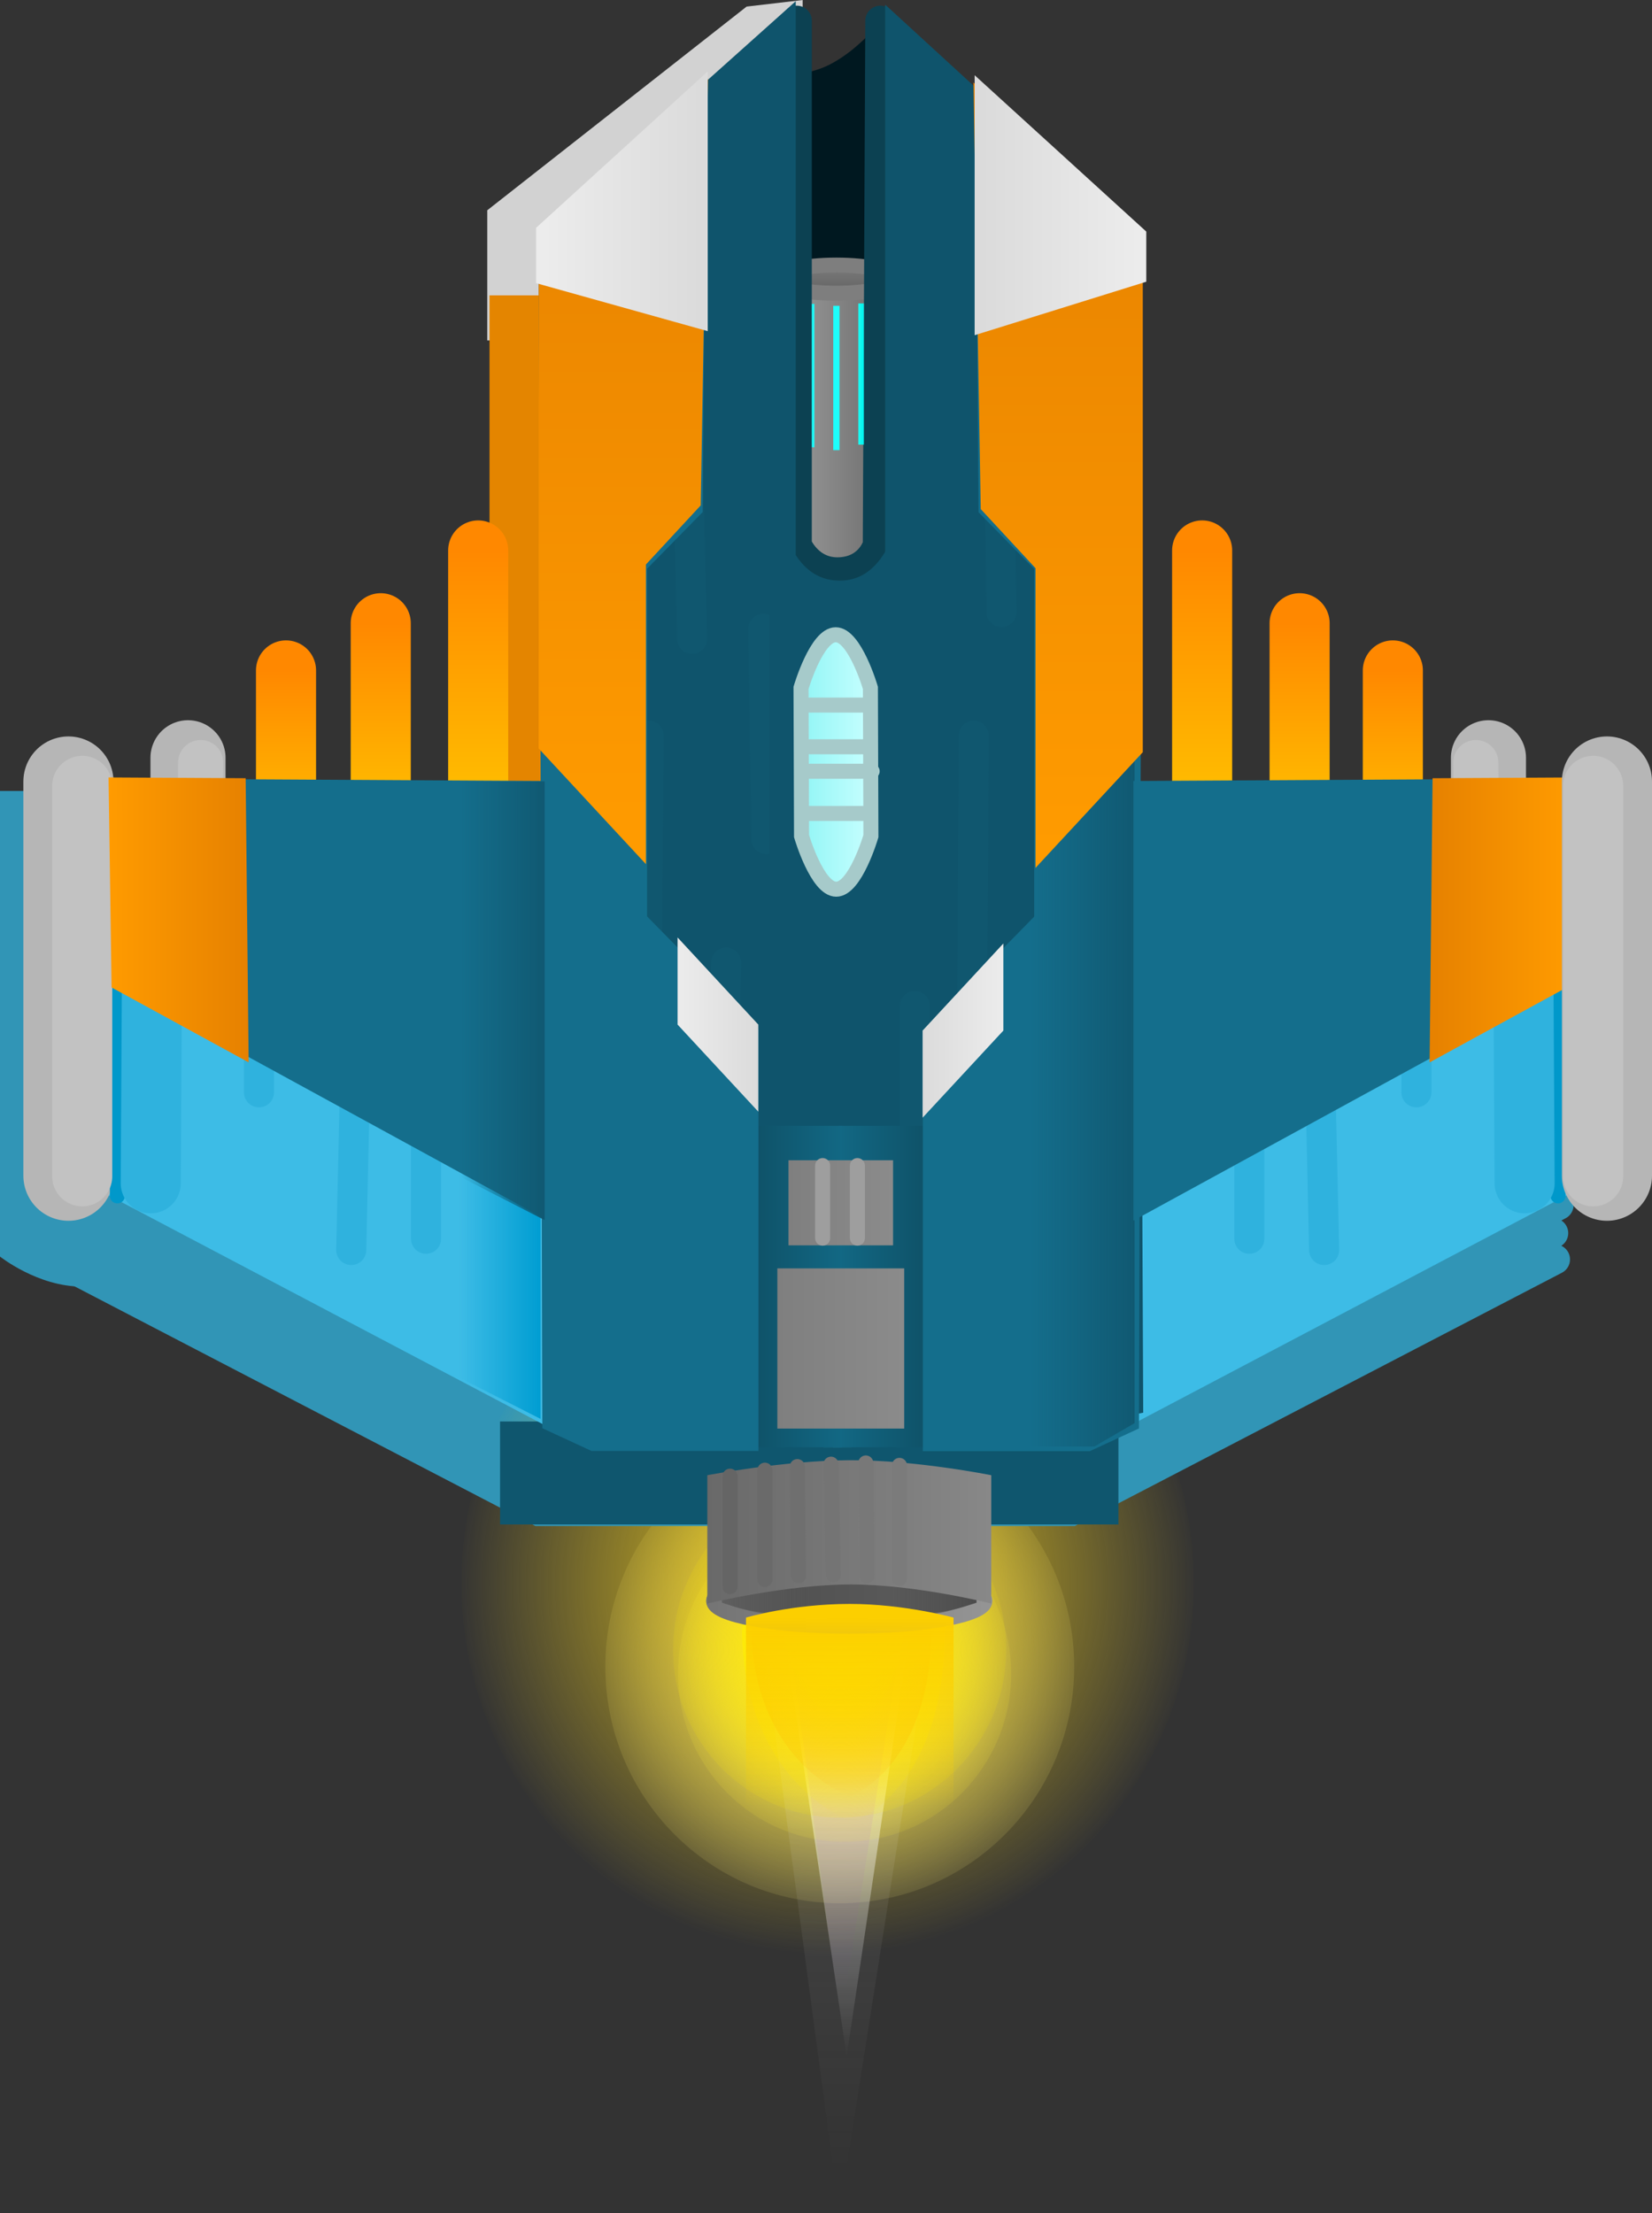 <svg version="1.1" xmlns="http://www.w3.org/2000/svg" xmlns:xlink="http://www.w3.org/1999/xlink" width="54.999" height="73.679" viewBox="0,0,54.999,73.679"><rect x="0" y="0" width="54.999" height="73.679" fill="#333333" stroke="none"/><defs><radialGradient cx="242.431" cy="208.211" r="8.898" gradientUnits="userSpaceOnUse" id="color-1"><stop offset="0" stop-color="#fff696"/><stop offset="1" stop-color="#fff696" stop-opacity="0"/></radialGradient><radialGradient cx="242.027" cy="205.428" r="12.355" gradientUnits="userSpaceOnUse" id="color-2"><stop offset="0" stop-color="#fcd81d"/><stop offset="1" stop-color="#fcd81d" stop-opacity="0"/></radialGradient><linearGradient x1="242.661" y1="204.322" x2="242.661" y2="221.186" gradientUnits="userSpaceOnUse" id="color-3"><stop offset="0" stop-color="#ffffff"/><stop offset="1" stop-color="#ffffff" stop-opacity="0"/></linearGradient><radialGradient cx="242.591" cy="208.445" r="6.322" gradientUnits="userSpaceOnUse" id="color-4"><stop offset="0" stop-color="#ffee35"/><stop offset="1" stop-color="#ffee35" stop-opacity="0"/></radialGradient><linearGradient x1="243.251" y1="125" x2="243.251" y2="219.026" gradientUnits="userSpaceOnUse" id="color-5"><stop offset="0" stop-color="#a300f2"/><stop offset="1" stop-color="#a300f2" stop-opacity="0"/></linearGradient><linearGradient x1="243.489" y1="96.982" x2="243.489" y2="225.002" gradientUnits="userSpaceOnUse" id="color-6"><stop offset="0" stop-color="#f1f1f1"/><stop offset="1" stop-color="#f1f1f1" stop-opacity="0"/></linearGradient><linearGradient x1="242.481" y1="204.618" x2="242.481" y2="212.526" gradientUnits="userSpaceOnUse" id="color-7"><stop offset="0" stop-color="#ff4f00"/><stop offset="1" stop-color="#ff4f00" stop-opacity="0"/></linearGradient><linearGradient x1="242.549" y1="204.865" x2="242.549" y2="210.211" gradientUnits="userSpaceOnUse" id="color-8"><stop offset="0" stop-color="#ffd400"/><stop offset="1" stop-color="#ffd400" stop-opacity="0"/></linearGradient><linearGradient x1="242.551" y1="204.507" x2="242.551" y2="213.389" gradientUnits="userSpaceOnUse" id="color-9"><stop offset="0" stop-color="#ffee00"/><stop offset="1" stop-color="#ffee00" stop-opacity="0"/></linearGradient><linearGradient x1="242.624" y1="204.434" x2="242.624" y2="208.321" gradientUnits="userSpaceOnUse" id="color-10"><stop offset="0" stop-color="#ffee00"/><stop offset="1" stop-color="#ffee00" stop-opacity="0"/></linearGradient><linearGradient x1="240.581" y1="204.507" x2="240.581" y2="208.394" gradientUnits="userSpaceOnUse" id="color-11"><stop offset="0" stop-color="#ffee00"/><stop offset="1" stop-color="#ffee00" stop-opacity="0"/></linearGradient><linearGradient x1="244.666" y1="204.507" x2="244.666" y2="208.394" gradientUnits="userSpaceOnUse" id="color-12"><stop offset="0" stop-color="#ffee00"/><stop offset="1" stop-color="#ffee00" stop-opacity="0"/></linearGradient><radialGradient cx="242.427" cy="207.643" r="6.322" gradientUnits="userSpaceOnUse" id="color-13"><stop offset="0" stop-color="#feea00"/><stop offset="1" stop-color="#feea00" stop-opacity="0"/></radialGradient><linearGradient x1="247.263" y1="206.021" x2="238.229" y2="206.021" gradientUnits="userSpaceOnUse" id="color-14"><stop offset="0" stop-color="#5f5f5f"/><stop offset="1" stop-color="#4c4c4c"/></linearGradient><linearGradient x1="247.263" y1="206.021" x2="238.229" y2="206.021" gradientUnits="userSpaceOnUse" id="color-15"><stop offset="0" stop-color="#949494"/><stop offset="1" stop-color="#757575"/></linearGradient><linearGradient x1="246.985" y1="204.219" x2="244.054" y2="204.219" gradientUnits="userSpaceOnUse" id="color-16"><stop offset="0" stop-color="#4c4c4c"/><stop offset="1" stop-color="#4c4c4c" stop-opacity="0"/></linearGradient><linearGradient x1="238.509" y1="204.219" x2="241.44" y2="204.219" gradientUnits="userSpaceOnUse" id="color-17"><stop offset="0" stop-color="#5f5f5f"/><stop offset="1" stop-color="#5f5f5f" stop-opacity="0"/></linearGradient><linearGradient x1="242.763" y1="206.576" x2="242.763" y2="212.849" gradientUnits="userSpaceOnUse" id="color-18"><stop offset="0" stop-color="#fccf00"/><stop offset="1" stop-color="#fccf00" stop-opacity="0"/></linearGradient><linearGradient x1="260.844" y1="175.042" x2="260.844" y2="181.167" gradientUnits="userSpaceOnUse" id="color-19"><stop offset="0" stop-color="#ff8800"/><stop offset="1" stop-color="#ffc500"/></linearGradient><linearGradient x1="223.995" y1="175.042" x2="223.995" y2="181.167" gradientUnits="userSpaceOnUse" id="color-20"><stop offset="0" stop-color="#ff8800"/><stop offset="1" stop-color="#ffc500"/></linearGradient><linearGradient x1="254.495" y1="171.048" x2="254.495" y2="180.498" gradientUnits="userSpaceOnUse" id="color-21"><stop offset="0" stop-color="#ff8800"/><stop offset="1" stop-color="#ffc500"/></linearGradient><linearGradient x1="257.74" y1="173.471" x2="257.74" y2="180.619" gradientUnits="userSpaceOnUse" id="color-22"><stop offset="0" stop-color="#ff8800"/><stop offset="1" stop-color="#ffc500"/></linearGradient><linearGradient x1="230.393" y1="171.048" x2="230.393" y2="180.498" gradientUnits="userSpaceOnUse" id="color-23"><stop offset="0" stop-color="#ff8800"/><stop offset="1" stop-color="#ffc500"/></linearGradient><linearGradient x1="227.149" y1="173.471" x2="227.149" y2="180.619" gradientUnits="userSpaceOnUse" id="color-24"><stop offset="0" stop-color="#ff8800"/><stop offset="1" stop-color="#ffc500"/></linearGradient><linearGradient x1="245.035" y1="167.871" x2="239.679" y2="167.871" gradientUnits="userSpaceOnUse" id="color-25"><stop offset="0" stop-color="#5f5f5f"/><stop offset="1" stop-color="#a8a8a8"/></linearGradient><linearGradient x1="242.316" y1="161.548" x2="242.316" y2="162.484" gradientUnits="userSpaceOnUse" id="color-26"><stop offset="0" stop-color="#7a7a7a"/><stop offset="1" stop-color="#646464"/></linearGradient><linearGradient x1="243.233" y1="165.175" x2="243.048" y2="165.175" gradientUnits="userSpaceOnUse" id="color-27"><stop offset="0" stop-color="#00eeec"/><stop offset="1" stop-color="#1cfff4"/></linearGradient><linearGradient x1="245.931" y1="195.555" x2="242.408" y2="195.555" gradientUnits="userSpaceOnUse" id="color-28"><stop offset="0" stop-color="#0e4d62"/><stop offset="1" stop-color="#126884"/></linearGradient><linearGradient x1="238.978" y1="195.555" x2="242.501" y2="195.555" gradientUnits="userSpaceOnUse" id="color-29"><stop offset="0" stop-color="#0e4d62"/><stop offset="1" stop-color="#126884"/></linearGradient><linearGradient x1="252.245" y1="179.103" x2="248.743" y2="179.103" gradientUnits="userSpaceOnUse" id="color-30"><stop offset="0" stop-color="#105972"/><stop offset="1" stop-color="#105972" stop-opacity="0"/></linearGradient><linearGradient x1="266.732" y1="183.348" x2="262.069" y2="183.348" gradientUnits="userSpaceOnUse" id="color-31"><stop offset="0" stop-color="#ff9b00"/><stop offset="1" stop-color="#e68100"/></linearGradient><linearGradient x1="232.469" y1="193.405" x2="229.791" y2="193.405" gradientUnits="userSpaceOnUse" id="color-32"><stop offset="0" stop-color="#009dd2"/><stop offset="1" stop-color="#009dd2" stop-opacity="0"/></linearGradient><linearGradient x1="243.467" y1="178.09" x2="241.141" y2="178.09" gradientUnits="userSpaceOnUse" id="color-33"><stop offset="0" stop-color="#c7ffff"/><stop offset="1" stop-color="#91f5f5"/></linearGradient><linearGradient x1="232.605" y1="189.165" x2="229.824" y2="189.165" gradientUnits="userSpaceOnUse" id="color-34"><stop offset="0" stop-color="#105972"/><stop offset="1" stop-color="#105972" stop-opacity="0"/></linearGradient><linearGradient x1="244.205" y1="192.766" x2="240.724" y2="192.766" gradientUnits="userSpaceOnUse" id="color-35"><stop offset="0" stop-color="#8b8b8b"/><stop offset="1" stop-color="#7f7f7f"/></linearGradient><linearGradient x1="218.088" y1="183.348" x2="222.751" y2="183.348" gradientUnits="userSpaceOnUse" id="color-36"><stop offset="0" stop-color="#ff9b00"/><stop offset="1" stop-color="#e68100"/></linearGradient><linearGradient x1="249.821" y1="156.167" x2="249.821" y2="180.979" gradientUnits="userSpaceOnUse" id="color-37"><stop offset="0" stop-color="#e68100"/><stop offset="1" stop-color="#ff9b00"/></linearGradient><linearGradient x1="249.821" y1="156.167" x2="249.821" y2="180.979" gradientUnits="userSpaceOnUse" id="color-38"><stop offset="0" stop-color="#e68100"/><stop offset="1" stop-color="#ff9b00"/></linearGradient><linearGradient x1="235.105" y1="156.042" x2="235.105" y2="180.854" gradientUnits="userSpaceOnUse" id="color-39"><stop offset="0" stop-color="#e68100"/><stop offset="1" stop-color="#ff9b00"/></linearGradient><linearGradient x1="235.105" y1="156.042" x2="235.105" y2="180.854" gradientUnits="userSpaceOnUse" id="color-40"><stop offset="0" stop-color="#e68100"/><stop offset="1" stop-color="#ff9b00"/></linearGradient><linearGradient x1="247.877" y1="187.033" x2="245.189" y2="187.033" gradientUnits="userSpaceOnUse" id="color-41"><stop offset="0" stop-color="#ececec"/><stop offset="1" stop-color="#dbdbdb"/></linearGradient><linearGradient x1="246.533" y1="183.333" x2="246.533" y2="187.033" gradientUnits="userSpaceOnUse" id="color-42"><stop offset="0" stop-color="#000000" stop-opacity="0"/><stop offset="1" stop-color="#000000" stop-opacity="0"/></linearGradient><linearGradient x1="239.72" y1="186.833" x2="237.031" y2="186.833" gradientUnits="userSpaceOnUse" id="color-43"><stop offset="0" stop-color="#dbdbdb"/><stop offset="1" stop-color="#ececec"/></linearGradient><linearGradient x1="238.376" y1="183.133" x2="238.376" y2="186.833" gradientUnits="userSpaceOnUse" id="color-44"><stop offset="0" stop-color="#000000" stop-opacity="0"/><stop offset="1" stop-color="#000000" stop-opacity="0"/></linearGradient><linearGradient x1="252.385" y1="159.667" x2="247.17" y2="159.667" gradientUnits="userSpaceOnUse" id="color-45"><stop offset="0" stop-color="#ececec"/><stop offset="1" stop-color="#dbdbdb"/></linearGradient><linearGradient x1="252.385" y1="159.667" x2="247.17" y2="159.667" gradientUnits="userSpaceOnUse" id="color-46"><stop offset="0" stop-color="#ececec"/><stop offset="1" stop-color="#dbdbdb"/></linearGradient><linearGradient x1="237.785" y1="159.542" x2="232.57" y2="159.542" gradientUnits="userSpaceOnUse" id="color-47"><stop offset="0" stop-color="#dbdbdb"/><stop offset="1" stop-color="#ececec"/></linearGradient><linearGradient x1="237.785" y1="159.542" x2="232.57" y2="159.542" gradientUnits="userSpaceOnUse" id="color-48"><stop offset="0" stop-color="#dbdbdb"/><stop offset="1" stop-color="#ececec"/></linearGradient><linearGradient x1="244.576" y1="197.616" x2="240.353" y2="197.616" gradientUnits="userSpaceOnUse" id="color-49"><stop offset="0" stop-color="#8b8b8b"/><stop offset="1" stop-color="#7f7f7f"/></linearGradient><linearGradient x1="247.476" y1="203.973" x2="238.021" y2="203.973" gradientUnits="userSpaceOnUse" id="color-50"><stop offset="0" stop-color="#888888"/><stop offset="1" stop-color="#696969"/></linearGradient></defs><g transform="translate(-214.473,-152.722)"><g data-paper-data="{&quot;isPaintingLayer&quot;:true}" fill-rule="nonzero" stroke-linejoin="miter" stroke-miterlimit="10" stroke-dasharray="" stroke-dashoffset="0" style="mix-blend-mode: normal"><path d="M228.695,200.389v-2.667h4.833v2.667z" data-paper-data="{&quot;index&quot;:null}" fill="#3195b6" stroke="none" stroke-width="NaN" stroke-linecap="butt"/><path d="M242.945,202.467c-7.983,0 -24.8,-7.8 -24.8,-7.8v-4.6h48.2v4.6c0,0 -15.317,7.8 -23.4,7.8z" data-paper-data="{&quot;index&quot;:null}" fill="#3195b6" stroke="none" stroke-width="NaN" stroke-linecap="butt"/><path d="M230.695,164.056v-4.333l8.635,-6.782l1.865,-0.218v11.333z" data-paper-data="{&quot;index&quot;:null}" fill="#d2d2d2" stroke="none" stroke-width="0" stroke-linecap="butt"/><path d="M230.77,179.222v-16.667h2.083v16.667z" data-paper-data="{&quot;index&quot;:null}" fill="#e48500" stroke="none" stroke-width="0" stroke-linecap="butt"/><path d="M217.195,195.556c-1.469,0 -2.722,-1 -2.722,-1v-15.5h51.978v15.5c0,0 -43.005,1 -49.255,1z" data-paper-data="{&quot;index&quot;:null}" fill="#3195b6" stroke="none" stroke-width="NaN" stroke-linecap="butt"/><path d="M242.431,200.337c4.311,0 7.805,3.526 7.805,7.874c0,4.349 -3.495,7.874 -7.805,7.874c-4.311,0 -7.805,-3.526 -7.805,-7.874c0,-4.349 3.495,-7.874 7.805,-7.874z" data-paper-data="{&quot;index&quot;:null}" fill="url(#color-1)" stroke="none" stroke-width="0" stroke-linecap="butt"/><path d="M242.027,193.073c6.732,0 12.19,5.531 12.19,12.355c0,6.823 -5.458,12.355 -12.19,12.355c-6.732,0 -12.19,-5.531 -12.19,-12.355c0,-6.823 5.458,-12.355 12.19,-12.355z" data-paper-data="{&quot;index&quot;:null}" fill="url(#color-2)" stroke="none" stroke-width="0" stroke-linecap="butt"/><path d="M245.161,204.322l-2.5,16.864l-2.5,-16.864z" data-paper-data="{&quot;index&quot;:null}" fill="url(#color-3)" stroke="#000000" stroke-width="0" stroke-linecap="round"/><path d="M242.591,202.85c3.063,0 5.546,2.505 5.546,5.595c0,3.09 -2.483,5.595 -5.546,5.595c-3.063,0 -5.546,-2.505 -5.546,-5.595c0,-3.09 2.483,-5.595 5.546,-5.595z" data-paper-data="{&quot;index&quot;:null}" fill="url(#color-4)" stroke="none" stroke-width="0" stroke-linecap="butt"/><g data-paper-data="{&quot;index&quot;:null}" stroke="#000000" stroke-width="0" stroke-linecap="round"><path d="M244.814,205.121l-2.352,14.932l-1.998,-14.932z" fill="url(#color-5)"/><path d="M245.616,206.07l-3.202,20.331l-2.72,-20.331z" fill="url(#color-6)"/><path d="M243.652,204.618c0,0 1.858,0.465 1.831,2.416c-0.065,4.582 -2.709,5.491 -2.709,5.491c0,0 -3.134,-1.023 -3.295,-5.491c-0.067,-1.869 1.904,-2.416 1.904,-2.416z" fill="url(#color-7)"/><path d="M243.341,204.865c0,0 1.256,0.315 1.237,1.633c-0.044,3.097 -1.831,3.712 -1.831,3.712c0,0 -2.119,-0.692 -2.227,-3.712c-0.046,-1.264 1.287,-1.633 1.287,-1.633z" fill="url(#color-8)"/><path d="M243.867,204.507c0,0 2.087,0.523 2.056,2.714c-0.073,5.146 -3.043,6.168 -3.043,6.168c0,0 -3.52,-1.149 -3.701,-6.168c-0.076,-2.1 2.138,-2.714 2.138,-2.714z" fill="url(#color-9)"/><path d="M243.2,204.434c0,0 0.913,0.229 0.9,1.188c-0.032,2.252 -1.332,2.7 -1.332,2.7c0,0 -1.541,-0.503 -1.62,-2.7c-0.033,-0.919 0.936,-1.188 0.936,-1.188z" fill="url(#color-10)"/><path d="M241.157,204.507c0,0 0.913,0.229 0.9,1.188c-0.032,2.252 -1.332,2.7 -1.332,2.7c0,0 -1.541,-0.503 -1.62,-2.7c-0.033,-0.919 0.936,-1.188 0.936,-1.188z" fill="url(#color-11)"/><path d="M245.242,204.507c0,0 0.913,0.229 0.9,1.188c-0.032,2.252 -1.332,2.7 -1.332,2.7c0,0 -1.541,-0.503 -1.62,-2.7c-0.033,-0.919 0.936,-1.188 0.936,-1.188z" fill="url(#color-12)"/></g><path d="M242.427,202.048c3.063,0 5.546,2.505 5.546,5.595c0,3.09 -2.483,5.595 -5.546,5.595c-3.063,0 -5.546,-2.505 -5.546,-5.595c0,-3.09 2.483,-5.595 5.546,-5.595z" data-paper-data="{&quot;index&quot;:null}" fill="url(#color-13)" stroke="none" stroke-width="0" stroke-linecap="butt"/><path d="M242.746,205.18c2.495,0 4.517,0.376 4.517,0.841c0,0.464 -2.022,0.841 -4.517,0.841c-2.495,0 -4.517,-0.376 -4.517,-0.841c0,-0.464 2.022,-0.841 4.517,-0.841z" data-paper-data="{&quot;index&quot;:null}" fill="url(#color-14)" stroke="url(#color-15)" stroke-width="0.5" stroke-linecap="butt"/><path d="M246.985,206.081c0,0 -0.831,0.279 -1.298,0.355c-0.517,0.084 -1.668,0.128 -1.668,0.128l0.034,-4.207h2.931v3.724z" data-paper-data="{&quot;index&quot;:null}" fill="url(#color-16)" stroke="none" stroke-width="0" stroke-linecap="butt"/><path d="M238.509,206.081v-3.724h2.931l0.034,4.207c0,0 -1.151,-0.044 -1.668,-0.128c-0.467,-0.076 -1.298,-0.355 -1.298,-0.355z" data-paper-data="{&quot;index&quot;:null}" fill="url(#color-17)" stroke="none" stroke-width="0" stroke-linecap="butt"/><path d="M242.42,200.819v-6h2.5v6z" data-paper-data="{&quot;index&quot;:null}" fill="#0098ca" stroke="none" stroke-width="0" stroke-linecap="butt"/><path d="M239.97,200.819v-6h2.5v6z" data-paper-data="{&quot;index&quot;:null}" fill="#0098ca" stroke="none" stroke-width="0" stroke-linecap="butt"/><path d="M239.309,212.849v-6.273c0,0 1.517,-0.455 3.455,-0.455c1.817,0 3.455,0.455 3.455,0.455v6.273z" data-paper-data="{&quot;index&quot;:null}" fill="url(#color-18)" stroke="none" stroke-width="0" stroke-linecap="butt"/><g data-paper-data="{&quot;index&quot;:null}"><g fill="none" stroke="#3195b6" stroke-width="1" stroke-linecap="round"><path d="M266.242,194.651l-16.105,8.375h-8.649"/><path d="M266.183,193.776l-16.105,8.375h-8.649"/><path d="M266.362,192.839l-16.105,8.375h-8.649"/></g><g fill="none" stroke="#3195b6" stroke-width="1" stroke-linecap="round"><path d="M241.067,203.026h-8.649l-16.105,-8.375"/><path d="M241.127,202.151h-8.649l-16.105,-8.375"/><path d="M240.948,201.214h-8.649l-16.105,-8.375"/></g><path d="M231.121,203.476v-3.429h20.587v3.429z" fill="#0f566e" stroke="none" stroke-width="0" stroke-linecap="butt"/></g><g data-paper-data="{&quot;index&quot;:null}"><g><path d="M247.151,173.32l-7.837,-1.364l1.264,-16.909c0,0 0.377,0.19 0.758,0.091c0.382,-0.099 0.731,-0.185 1.348,-0.636c0.617,-0.452 1.433,-1.364 1.433,-1.364z" fill="#001820" stroke="#ff0000" stroke-width="0" stroke-linecap="round"/><path d="M260.844,175.042v6.125" fill="none" stroke="url(#color-19)" stroke-width="2" stroke-linecap="round"/><path d="M223.995,175.042v6.125" fill="none" stroke="url(#color-20)" stroke-width="2" stroke-linecap="round"/><g><g><path d="M264.027,182.041v-4.091" fill="none" stroke="#b6b6b6" stroke-width="2.5" stroke-linecap="round"/><path d="M262.658,183.026v-3.917" fill="none" stroke="#115e78" stroke-width="0.5" stroke-linecap="round"/><path d="M260.993,183.245v-4.318h1.475v4.318z" fill="#136985" stroke="none" stroke-width="0" stroke-linecap="butt"/></g><path d="M263.606,178.109l0.042,4.182" fill="none" stroke="#c2c2c2" stroke-width="1.5" stroke-linecap="round"/></g><g data-paper-data="{&quot;index&quot;:null}"><g><path d="M220.732,182.041v-4.091" fill="none" stroke="#b6b6b6" stroke-width="2.5" stroke-linecap="round"/><path d="M222.101,183.026v-3.917" fill="none" stroke="#115e78" stroke-width="0.5" stroke-linecap="round"/><path d="M222.291,183.245v-4.318h1.475v4.318z" fill="#136985" stroke="none" stroke-width="0" stroke-linecap="butt"/></g><path d="M221.153,178.109l-0.042,4.182" fill="none" stroke="#c2c2c2" stroke-width="1.5" stroke-linecap="round"/></g><g fill="none" stroke-width="2" stroke-linecap="round"><path d="M254.495,180.498v-9.45" stroke="url(#color-21)"/><path d="M257.74,173.471v7.148" stroke="url(#color-22)"/></g><g data-paper-data="{&quot;index&quot;:null}" fill="none" stroke-width="2" stroke-linecap="round"><path d="M230.393,171.048v9.45" stroke="url(#color-23)"/><path d="M227.149,173.471v7.148" stroke="url(#color-24)"/></g><path d="M239.679,173.77v-11.798h5.356v11.798z" fill="url(#color-25)" stroke="none" stroke-width="0" stroke-linecap="butt"/><path d="M242.316,161.548c1.103,0 1.997,0.209 1.997,0.468c0,0.258 -0.894,0.468 -1.997,0.468c-1.103,0 -1.997,-0.209 -1.997,-0.468c0,-0.258 0.894,-0.468 1.997,-0.468z" fill="url(#color-26)" stroke="#7e7e7e" stroke-width="0.5" stroke-linecap="butt"/><path d="M267.161,192.24l-16.364,8.625l-8.434,0.039l-0.044,-21.914l24.447,-0.125z" fill="#3dbce6" stroke="#b6b6b6" stroke-width="0" stroke-linecap="round"/><path d="M266.343,192.536l-0.012,-13.59" fill="none" stroke="#0098ca" stroke-width="0.5" stroke-linecap="round"/><path d="M265.16,179.885l0.071,12.231" fill="none" stroke="#2fb2de" stroke-width="2" stroke-linecap="round"/><path d="M264.256,180.248v-1.357h1.788v1.357z" fill="#00bcfb" stroke="none" stroke-width="0" stroke-linecap="butt"/><path d="M243.531,199.605v-19.286" fill="none" stroke="#3195b6" stroke-width="2.5" stroke-linecap="round"/><path d="M242.339,183.748v-4.714h2.318v4.714z" fill="#f00000" stroke="none" stroke-width="0" stroke-linecap="butt"/><path d="M252.821,184.714v7.188" fill="none" stroke="#00bcfb" stroke-width="1" stroke-linecap="round"/><path d="M251.025,183.776l0.116,8.688" fill="none" stroke="#f50000" stroke-width="1" stroke-linecap="round"/><path d="M261.628,189.089v-7.938" fill="none" stroke="#2fb2de" stroke-width="1" stroke-linecap="round"/><path d="M256.066,193.964v-11.875" fill="none" stroke="#2fb2de" stroke-width="1" stroke-linecap="round"/><path d="M248.186,184.276l0.058,11.188" fill="none" stroke="#fa0000" stroke-width="1" stroke-linecap="round"/><path d="M258.441,189.214l0.116,5.125" fill="none" stroke="#2fb2de" stroke-width="1" stroke-linecap="round"/><path d="M245.927,192.401l0.058,-11" fill="none" stroke="#fa0000" stroke-width="1" stroke-linecap="round"/><path d="M217.957,178.865l24.447,0.125l-0.044,21.914l-8.434,-0.039l-16.364,-8.625z" fill="#3dbce6" stroke="#b6b6b6" stroke-width="0" stroke-linecap="round"/><path d="M216.751,191.865v-13.125" fill="none" stroke="#b6b6b6" stroke-width="3" stroke-linecap="round"/><path d="M218.381,192.536l0.012,-13.59" fill="none" stroke="#0098ca" stroke-width="0.5" stroke-linecap="round"/><path d="M217.21,191.885v-13" fill="none" stroke="#c2c2c2" stroke-width="2" stroke-linecap="round"/><path d="M219.563,179.885l-0.071,12.231" fill="none" stroke="#2fb2de" stroke-width="2" stroke-linecap="round"/><path d="M218.68,180.248v-1.357h1.788v1.357z" fill="#00b1ec" stroke="none" stroke-width="0" stroke-linecap="butt"/><path d="M241.193,180.319v19.286" fill="none" stroke="#3195b6" stroke-width="2.5" stroke-linecap="round"/><path d="M240.067,183.748v-4.714h2.318v4.714z" fill="#f00000" stroke="none" stroke-width="0" stroke-linecap="butt"/><path d="M231.902,184.714v7.188" fill="none" stroke="#00bcfb" stroke-width="1" stroke-linecap="round"/><path d="M233.698,183.776l-0.116,8.688" fill="none" stroke="#f50000" stroke-width="1" stroke-linecap="round"/><path d="M223.095,181.151v7.938" fill="none" stroke="#2fb2de" stroke-width="1" stroke-linecap="round"/><path d="M228.657,193.964v-11.875" fill="none" stroke="#2fb2de" stroke-width="1" stroke-linecap="round"/><path d="M236.537,184.276l-0.058,11.188" fill="none" stroke="#fa0000" stroke-width="1" stroke-linecap="round"/><path d="M226.282,189.214l-0.116,5.125" fill="none" stroke="#2fb2de" stroke-width="1" stroke-linecap="round"/><path d="M238.796,192.401l-0.058,-11" fill="none" stroke="#fa0000" stroke-width="1" stroke-linecap="round"/><path d="M241.347,167.613v-4.774h0.239v4.774z" fill="#1dfffb" stroke="none" stroke-width="0" stroke-linecap="butt"/><path d="M243.781,153.411l-0.084,17.455c0,0 -0.237,0.86 -1.264,0.909c-1.051,0.05 -1.433,-0.909 -1.433,-0.909v-17.455" fill="none" stroke="#0c4152" stroke-width="1" stroke-linecap="round"/><path d="M247.301,199.517l-10.724,-0.057l-2.73,-0.711l-0.2,-37.762l6.068,-5.429v15.953c0,0 0.734,1.791 2.717,1.791c2.018,0 2.76,-1.921 2.76,-1.921v-15.663l5.92,5.429l0.167,37.581z" fill="#0f546c" stroke="#0f546c" stroke-width="2.5" stroke-linecap="round"/><path d="M246.786,195.548l0.103,-18.333" fill="none" stroke="#10576f" stroke-width="1" stroke-linecap="round"/><path d="M235.971,188.992l0.103,-11.778" fill="none" stroke="#10576f" stroke-width="1" stroke-linecap="round"/><path d="M238.649,184.77l-0.206,10.667" fill="none" stroke="#10576f" stroke-width="1" stroke-linecap="round"/><path d="M244.932,199.548v-13.333" fill="none" stroke="#10576f" stroke-width="1" stroke-linecap="round"/><path d="M239.988,180.659l-0.103,-7" fill="none" stroke="#10576f" stroke-width="1" stroke-linecap="round"/><path d="M247.816,173.103l-0.206,-13.778" fill="none" stroke="#10576f" stroke-width="1" stroke-linecap="round"/><path d="M234.735,160.325l0.206,12.111" fill="none" stroke="#fa0000" stroke-width="1" stroke-linecap="round"/><path d="M237.516,173.992l-0.309,-13" fill="none" stroke="#10576f" stroke-width="1" stroke-linecap="round"/><path d="M243.048,167.525v-4.7h0.185v4.7z" fill="url(#color-27)" stroke="none" stroke-width="0" stroke-linecap="butt"/><path d="M242.214,167.709v-4.806h0.209v4.806z" fill="#1dfffb" stroke="none" stroke-width="0" stroke-linecap="butt"/><path d="M243.902,183.263l-1.354,0.693l-1.354,-0.547v-7.723l1.396,-0.912l1.311,1.057z" fill="#8cffff" stroke="#7e7e7e" stroke-width="0.5" stroke-linecap="round"/><path d="M243.841,175.944l-1.217,0.875l-1.333,-1.125" fill="none" stroke="#55eded" stroke-width="0.5" stroke-linecap="round"/><path d="M241.524,183.319l1.159,-0.812l0.927,0.688" fill="none" stroke="#55eded" stroke-width="0.5" stroke-linecap="round"/><path d="M242.566,175.007l0.058,1.5l-0.058,6.562l-0.174,0.562" fill="none" stroke="#4fdada" stroke-width="0.5" stroke-linecap="round"/><path d="M243.902,183.263l-1.354,0.693l-1.354,-0.547v-7.723l1.396,-0.912l1.311,1.057z" fill="none" stroke="#7e7e7e" stroke-width="0.5" stroke-linecap="round"/><path d="M242.35,182.33l-0.905,0.786l0.022,-6.988l0.861,0.821z" fill="#5cffff" stroke="none" stroke-width="0" stroke-linecap="round"/><path d="M242.179,183.498l-0.478,-0.132l0.642,-0.37z" fill="#57f3f3" stroke="#56eeee" stroke-width="0" stroke-linecap="round"/><path d="M242.811,176.966l0.905,-0.786l-0.022,6.804l-0.861,-0.664z" data-paper-data="{&quot;index&quot;:null}" fill="#87ffff" stroke="none" stroke-width="0" stroke-linecap="round"/><path d="M242.408,200.905v-10.7h3.523v10.7z" fill="url(#color-28)" stroke="none" stroke-width="0" stroke-linecap="butt"/><path d="M238.978,200.905v-10.7h3.523v10.7z" data-paper-data="{&quot;index&quot;:null}" fill="url(#color-29)" stroke="none" stroke-width="0" stroke-linecap="butt"/><path d="M242.798,182.917l0.569,0.37l-0.698,0.343z" data-paper-data="{&quot;index&quot;:null}" fill="#5afbfb" stroke="#56eeee" stroke-width="0" stroke-linecap="round"/><path d="M252.245,160.786l-0.103,39.333l-1.442,0.667h-5.253v-13.667l3.708,-3.778v-11.778l-1.854,-1.889l-0.103,-13.444z" fill="#146e8c" stroke="#146e8c" stroke-width="0.5" stroke-linecap="round"/><path d="M250.906,200.881h-2.163v-43.556l3.502,3.333v39.444z" fill="url(#color-30)" stroke="none" stroke-width="0" stroke-linecap="butt"/><path d="M237.722,156.222l-0.103,13.444l-1.854,1.889v11.778l3.708,3.778v13.667h-5.253l-1.442,-0.667l-0.103,-39.333z" data-paper-data="{&quot;index&quot;:null}" fill="#146e8c" stroke="#146e8c" stroke-width="0.5" stroke-linecap="round"/><path d="M252.456,178.972l13.998,-0.078l-0.093,6.444l-13.905,7.6z" fill="#146e8c" stroke="#146e8c" stroke-width="0.5" stroke-linecap="round"/><path d="M262.167,178.631l4.565,-0.025l-0.101,6.992l-4.563,2.494z" fill="url(#color-31)" stroke="#ff9b00" stroke-width="0" stroke-linecap="round"/><path d="M229.791,198.599v-11.749h2.678v13.111z" fill="url(#color-32)" stroke="none" stroke-width="0" stroke-linecap="butt"/><path d="M232.464,192.938l-13.905,-7.6l-0.093,-6.444l13.998,0.078z" data-paper-data="{&quot;index&quot;:null}" fill="#146e8c" stroke="#146e8c" stroke-width="0.5" stroke-linecap="round"/><g fill="none" stroke-linecap="round"><path d="M267.972,191.865v-13.125" stroke="#b6b6b6" stroke-width="3"/><path d="M267.513,178.885v13" stroke="#c2c2c2" stroke-width="2"/></g><path d="M240.09,184.733v-12.5h4.45v12.5z" fill="#0f546c" stroke="none" stroke-width="0" stroke-linecap="butt"/><g stroke="#a6caca" stroke-width="0.5" stroke-linecap="round"><path d="M241.141,175.623c0,0 0.517,-1.768 1.155,-1.768c0.637,0 1.155,1.768 1.155,1.768l0.017,4.935c0,0 -0.517,1.768 -1.155,1.768c-0.637,0 -1.155,-1.768 -1.155,-1.768z" fill="url(#color-33)"/><path d="M243.34,176.196h-1.994" fill="none"/><path d="M241.436,177.584h1.904" fill="none"/><path d="M243.43,179.804h-2.085" fill="none"/><path d="M241.424,178.399h2.085" fill="none"/></g><path d="M229.824,191.915v-13.179h2.781v14.607z" fill="url(#color-34)" stroke="none" stroke-width="0" stroke-linecap="butt"/><path d="M240.724,194.183v-2.833h3.481v2.833z" fill="url(#color-35)" stroke="none" stroke-width="0" stroke-linecap="butt"/><path d="M243.018,193.944v-2.417" fill="none" stroke="#9e9e9e" stroke-width="0.5" stroke-linecap="round"/><path d="M241.86,193.944v-2.417" fill="none" stroke="#9e9e9e" stroke-width="0.5" stroke-linecap="round"/><path d="M222.751,188.091l-4.563,-2.494l-0.101,-6.992l4.565,0.025z" data-paper-data="{&quot;index&quot;:null}" fill="url(#color-36)" stroke="#ff9b00" stroke-width="0" stroke-linecap="round"/><path d="M252.269,160.667v17l-3.071,3.312v-9.438l-1.825,-1.969l-0.232,-13.531z" fill="url(#color-37)" stroke="url(#color-38)" stroke-width="0.5" stroke-linecap="round"/><path d="M237.785,155.917l-0.232,13.531l-1.825,1.969v9.438l-3.071,-3.312v-17z" data-paper-data="{&quot;index&quot;:null}" fill="url(#color-39)" stroke="url(#color-40)" stroke-width="0.5" stroke-linecap="round"/><path d="M245.189,189.933v-2.9l2.688,-2.9v2.9z" fill="url(#color-41)" stroke="url(#color-42)" stroke-width="0" stroke-linecap="butt"/><path d="M237.031,186.833v-2.9l2.688,2.9v2.9z" data-paper-data="{&quot;index&quot;:null}" fill="url(#color-43)" stroke="url(#color-44)" stroke-width="0" stroke-linecap="butt"/><path d="M252.385,160.542v1.375l-5.214,1.625v-7.75z" fill="url(#color-45)" stroke="url(#color-46)" stroke-width="0.5" stroke-linecap="round"/><path d="M237.785,155.667v7.75l-5.214,-1.458v-1.542z" data-paper-data="{&quot;index&quot;:null}" fill="url(#color-47)" stroke="url(#color-48)" stroke-width="0.5" stroke-linecap="round"/></g><path d="M240.353,200.283v-5.333h4.223v5.333z" fill="url(#color-49)" stroke="none" stroke-width="0" stroke-linecap="butt"/></g><g data-paper-data="{&quot;index&quot;:null}"><path d="M247.476,206.109c0,0 -2.501,-0.636 -4.682,-0.636c-2.15,0 -4.773,0.636 -4.773,0.636v-4.273c0,0 2.539,-0.488 4.727,-0.5c2.189,-0.012 4.727,0.5 4.727,0.5v4.273z" fill="url(#color-50)" stroke="none" stroke-width="0" stroke-linecap="butt"/><path d="M238.778,205.548v-3.68" fill="none" stroke="#656565" stroke-width="0.5" stroke-linecap="round"/><path d="M239.938,201.668v3.64" fill="none" stroke="#6a6a6a" stroke-width="0.5" stroke-linecap="round"/><path d="M241.018,201.548l0.04,3.64" fill="none" stroke="#6f6f6f" stroke-width="0.5" stroke-linecap="round"/><path d="M242.218,205.148l-0.08,-3.68" fill="none" stroke="#747474" stroke-width="0.5" stroke-linecap="round"/><path d="M243.298,201.428l0.04,3.76" fill="none" stroke="#787878" stroke-width="0.5" stroke-linecap="round"/><path d="M244.418,201.508v3.76" fill="none" stroke="#7b7b7b" stroke-width="0.5" stroke-linecap="round"/></g></g></g></svg>